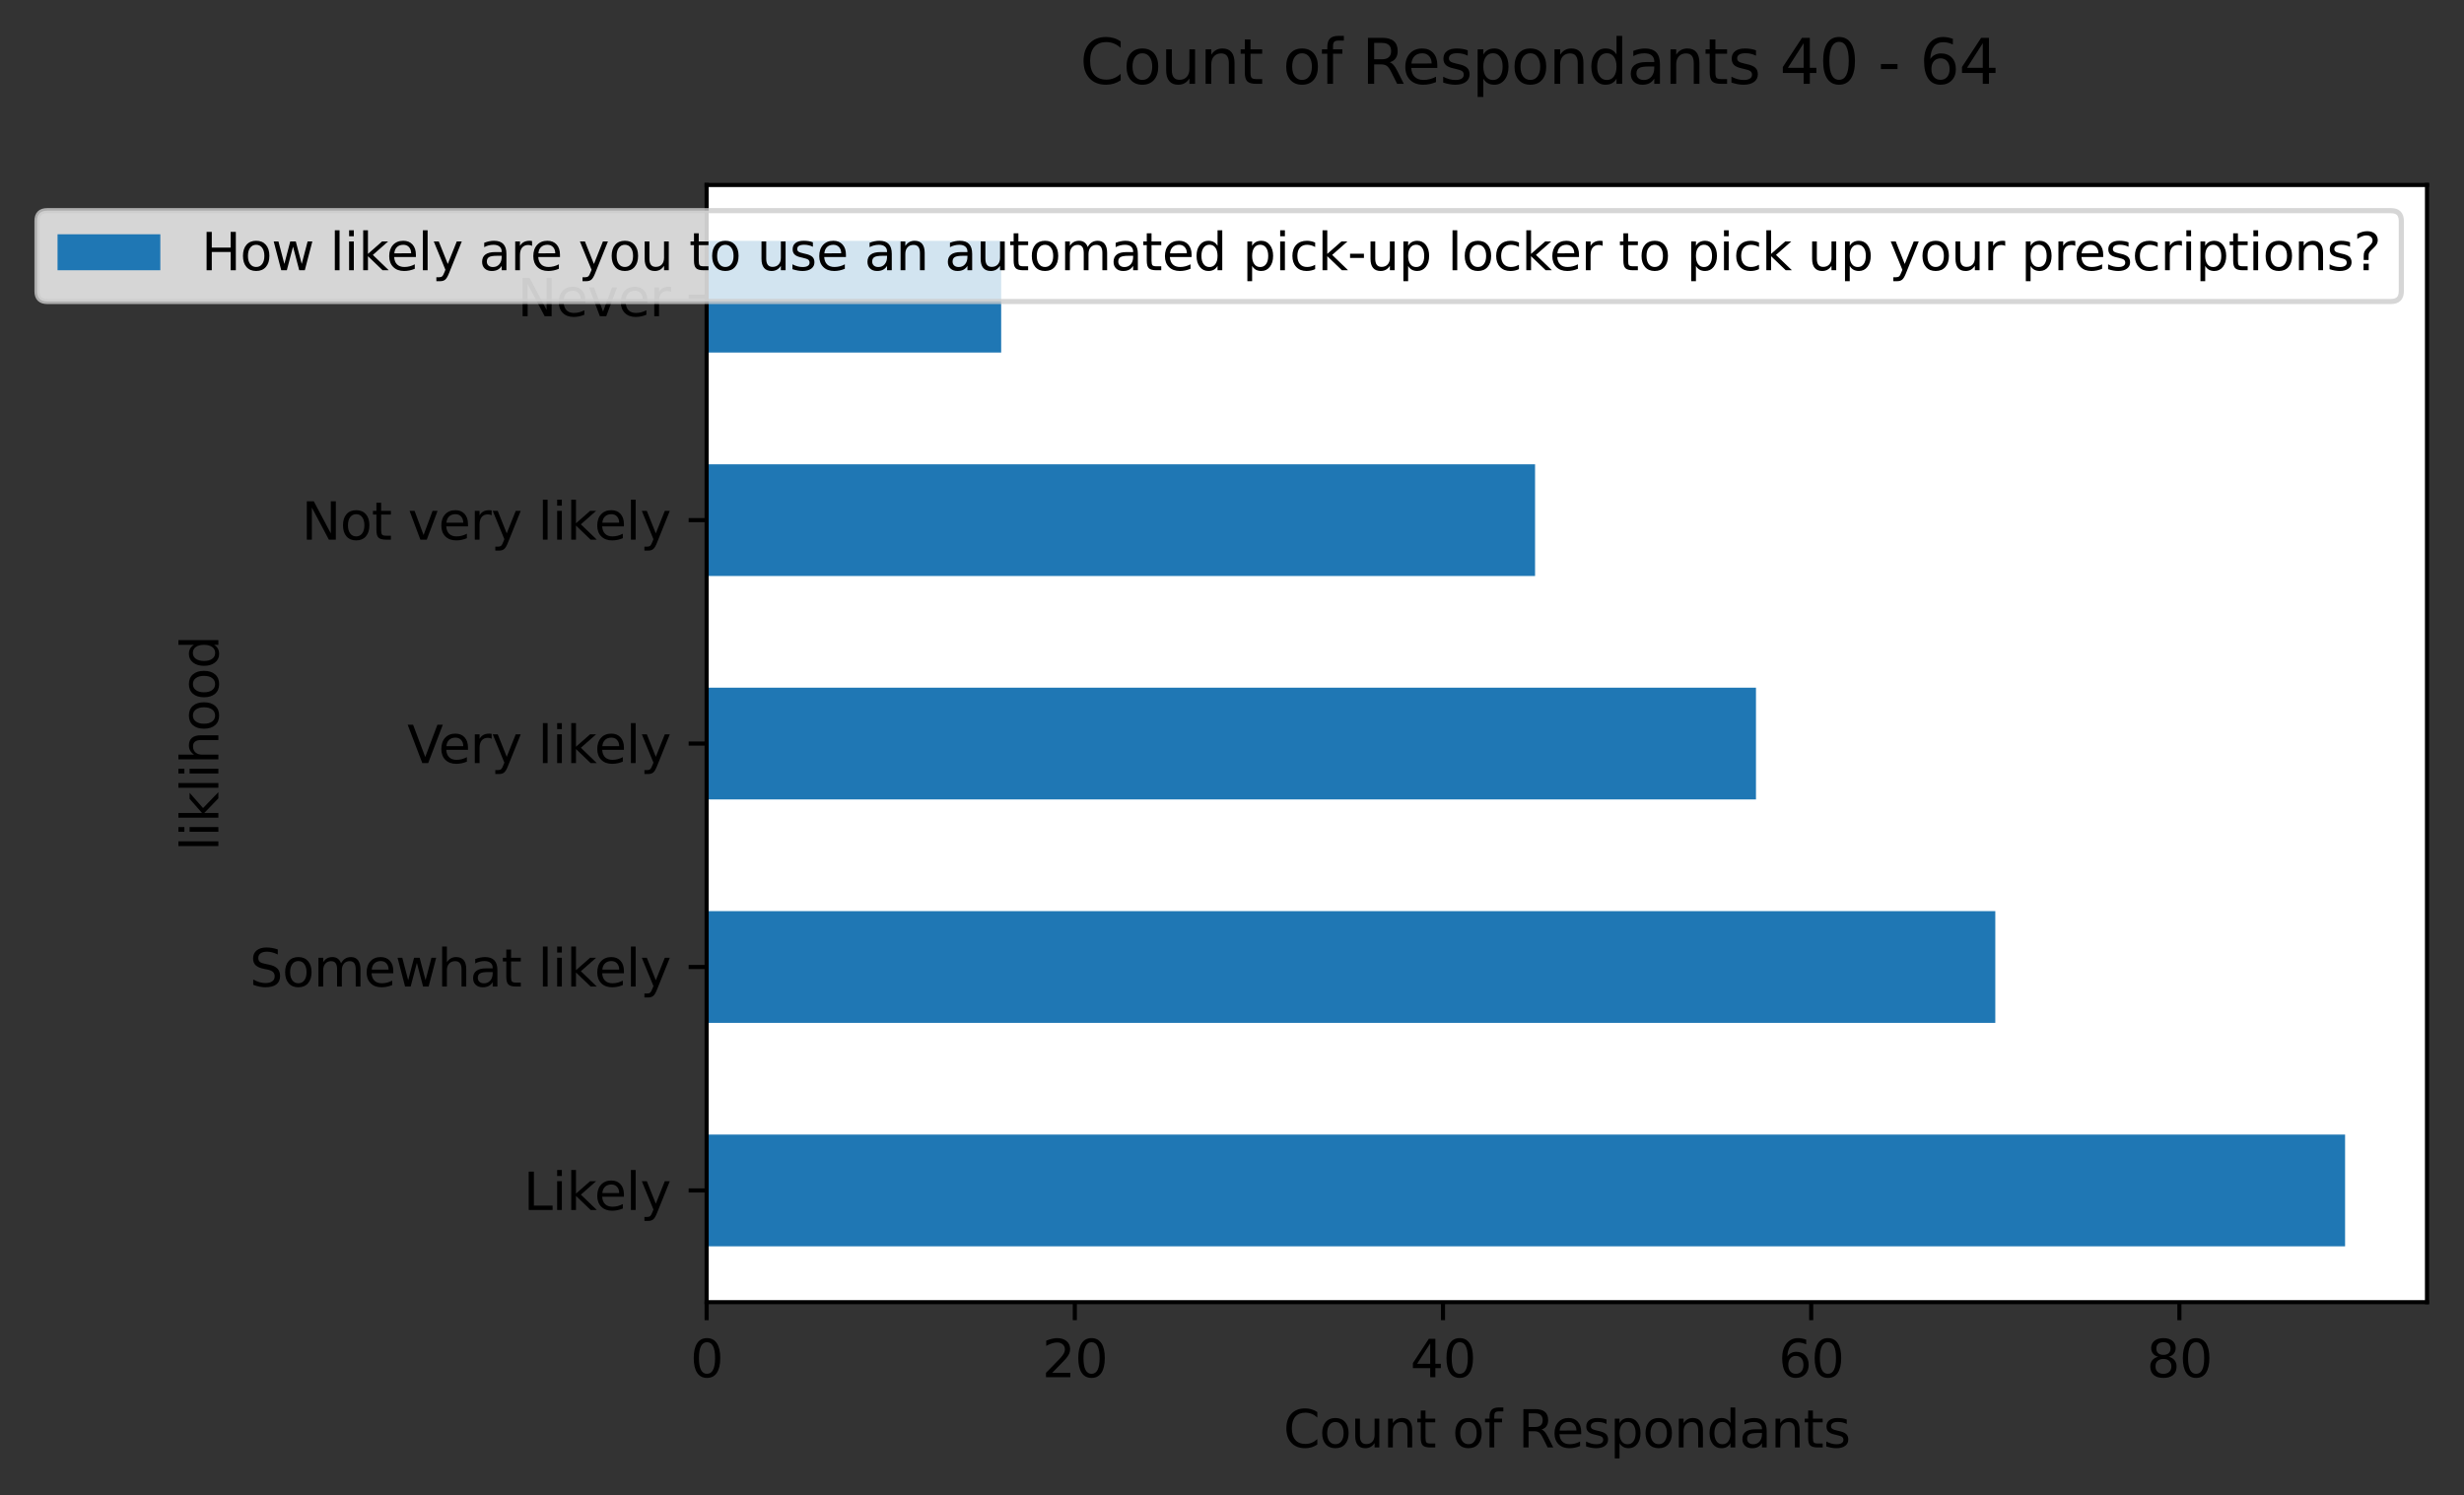 <?xml version="1.0" encoding="utf-8" standalone="no"?>
<!DOCTYPE svg PUBLIC "-//W3C//DTD SVG 1.1//EN"
  "http://www.w3.org/Graphics/SVG/1.1/DTD/svg11.dtd">
<svg xmlns:xlink="http://www.w3.org/1999/xlink" width="479.516pt" height="290.996pt" viewBox="0 0 479.516 290.996" xmlns="http://www.w3.org/2000/svg" version="1.1">
 <rect x="0" y="0" width="479.516" height="290.996" fill="#333333" stroke="none"/>
 <defs>
  <style type="text/css">*{stroke-linejoin: round; stroke-linecap: butt}</style>
 </defs>
 <g id="figure_1">
  <g id="patch_1">
   <path d="M 0 290.996 
L 479.516 290.996 
L 479.516 0 
L 0 0 
L 0 290.996 
z
" style="fill: none"/>
  </g>
  <g id="axes_1">
   <g id="patch_2">
    <path d="M 137.516 253.44 
L 472.316 253.44 
L 472.316 36 
L 137.516 36 
z
" style="fill: #ffffff"/>
   </g>
   <g id="patch_3">
    <path d="M 137.516 242.568 
L 456.373 242.568 
L 456.373 220.824 
L 137.516 220.824 
z
" clip-path="url(#p89c3d6a8e2)" style="fill: #1f77b4"/>
   </g>
   <g id="patch_4">
    <path d="M 137.516 199.08 
L 388.302 199.08 
L 388.302 177.336 
L 137.516 177.336 
z
" clip-path="url(#p89c3d6a8e2)" style="fill: #1f77b4"/>
   </g>
   <g id="patch_5">
    <path d="M 137.516 155.592 
L 341.728 155.592 
L 341.728 133.848 
L 137.516 133.848 
z
" clip-path="url(#p89c3d6a8e2)" style="fill: #1f77b4"/>
   </g>
   <g id="patch_6">
    <path d="M 137.516 112.104 
L 298.736 112.104 
L 298.736 90.36 
L 137.516 90.36 
z
" clip-path="url(#p89c3d6a8e2)" style="fill: #1f77b4"/>
   </g>
   <g id="patch_7">
    <path d="M 137.516 68.616 
L 194.838 68.616 
L 194.838 46.872 
L 137.516 46.872 
z
" clip-path="url(#p89c3d6a8e2)" style="fill: #1f77b4"/>
   </g>
   <g id="matplotlib.axis_1">
    <g id="xtick_1">
     <g id="line2d_1">
      <defs>
       <path id="m2058ee9d26" d="M 0 0 
L 0 3.5 
" style="stroke: #000000; stroke-width: 0.8"/>
      </defs>
      <g>
       <use xlink:href="#m2058ee9d26" x="137.516" y="253.44" style="stroke: #000000; stroke-width: 0.8"/>
      </g>
     </g>
     <g id="text_1">
      <!-- 0 -->
      <g transform="translate(134.334 268.038) scale(0.1 -0.1)">
       <defs>
        <path id="DejaVuSans-30" d="M 2034 4250 
Q 1547 4250 1301 3770 
Q 1056 3291 1056 2328 
Q 1056 1369 1301 889 
Q 1547 409 2034 409 
Q 2525 409 2770 889 
Q 3016 1369 3016 2328 
Q 3016 3291 2770 3770 
Q 2525 4250 2034 4250 
z
M 2034 4750 
Q 2819 4750 3233 4129 
Q 3647 3509 3647 2328 
Q 3647 1150 3233 529 
Q 2819 -91 2034 -91 
Q 1250 -91 836 529 
Q 422 1150 422 2328 
Q 422 3509 836 4129 
Q 1250 4750 2034 4750 
z
" transform="scale(0.016)"/>
       </defs>
       <use xlink:href="#DejaVuSans-30"/>
      </g>
     </g>
    </g>
    <g id="xtick_2">
     <g id="line2d_2">
      <g>
       <use xlink:href="#m2058ee9d26" x="209.169" y="253.44" style="stroke: #000000; stroke-width: 0.8"/>
      </g>
     </g>
     <g id="text_2">
      <!-- 20 -->
      <g transform="translate(202.806 268.038) scale(0.1 -0.1)">
       <defs>
        <path id="DejaVuSans-32" d="M 1228 531 
L 3431 531 
L 3431 0 
L 469 0 
L 469 531 
Q 828 903 1448 1529 
Q 2069 2156 2228 2338 
Q 2531 2678 2651 2914 
Q 2772 3150 2772 3378 
Q 2772 3750 2511 3984 
Q 2250 4219 1831 4219 
Q 1534 4219 1204 4116 
Q 875 4013 500 3803 
L 500 4441 
Q 881 4594 1212 4672 
Q 1544 4750 1819 4750 
Q 2544 4750 2975 4387 
Q 3406 4025 3406 3419 
Q 3406 3131 3298 2873 
Q 3191 2616 2906 2266 
Q 2828 2175 2409 1742 
Q 1991 1309 1228 531 
z
" transform="scale(0.016)"/>
       </defs>
       <use xlink:href="#DejaVuSans-32"/>
       <use xlink:href="#DejaVuSans-30" x="63.623"/>
      </g>
     </g>
    </g>
    <g id="xtick_3">
     <g id="line2d_3">
      <g>
       <use xlink:href="#m2058ee9d26" x="280.822" y="253.44" style="stroke: #000000; stroke-width: 0.8"/>
      </g>
     </g>
     <g id="text_3">
      <!-- 40 -->
      <g transform="translate(274.46 268.038) scale(0.1 -0.1)">
       <defs>
        <path id="DejaVuSans-34" d="M 2419 4116 
L 825 1625 
L 2419 1625 
L 2419 4116 
z
M 2253 4666 
L 3047 4666 
L 3047 1625 
L 3713 1625 
L 3713 1100 
L 3047 1100 
L 3047 0 
L 2419 0 
L 2419 1100 
L 313 1100 
L 313 1709 
L 2253 4666 
z
" transform="scale(0.016)"/>
       </defs>
       <use xlink:href="#DejaVuSans-34"/>
       <use xlink:href="#DejaVuSans-30" x="63.623"/>
      </g>
     </g>
    </g>
    <g id="xtick_4">
     <g id="line2d_4">
      <g>
       <use xlink:href="#m2058ee9d26" x="352.475" y="253.44" style="stroke: #000000; stroke-width: 0.8"/>
      </g>
     </g>
     <g id="text_4">
      <!-- 60 -->
      <g transform="translate(346.113 268.038) scale(0.1 -0.1)">
       <defs>
        <path id="DejaVuSans-36" d="M 2113 2584 
Q 1688 2584 1439 2293 
Q 1191 2003 1191 1497 
Q 1191 994 1439 701 
Q 1688 409 2113 409 
Q 2538 409 2786 701 
Q 3034 994 3034 1497 
Q 3034 2003 2786 2293 
Q 2538 2584 2113 2584 
z
M 3366 4563 
L 3366 3988 
Q 3128 4100 2886 4159 
Q 2644 4219 2406 4219 
Q 1781 4219 1451 3797 
Q 1122 3375 1075 2522 
Q 1259 2794 1537 2939 
Q 1816 3084 2150 3084 
Q 2853 3084 3261 2657 
Q 3669 2231 3669 1497 
Q 3669 778 3244 343 
Q 2819 -91 2113 -91 
Q 1303 -91 875 529 
Q 447 1150 447 2328 
Q 447 3434 972 4092 
Q 1497 4750 2381 4750 
Q 2619 4750 2861 4703 
Q 3103 4656 3366 4563 
z
" transform="scale(0.016)"/>
       </defs>
       <use xlink:href="#DejaVuSans-36"/>
       <use xlink:href="#DejaVuSans-30" x="63.623"/>
      </g>
     </g>
    </g>
    <g id="xtick_5">
     <g id="line2d_5">
      <g>
       <use xlink:href="#m2058ee9d26" x="424.129" y="253.44" style="stroke: #000000; stroke-width: 0.8"/>
      </g>
     </g>
     <g id="text_5">
      <!-- 80 -->
      <g transform="translate(417.766 268.038) scale(0.1 -0.1)">
       <defs>
        <path id="DejaVuSans-38" d="M 2034 2216 
Q 1584 2216 1326 1975 
Q 1069 1734 1069 1313 
Q 1069 891 1326 650 
Q 1584 409 2034 409 
Q 2484 409 2743 651 
Q 3003 894 3003 1313 
Q 3003 1734 2745 1975 
Q 2488 2216 2034 2216 
z
M 1403 2484 
Q 997 2584 770 2862 
Q 544 3141 544 3541 
Q 544 4100 942 4425 
Q 1341 4750 2034 4750 
Q 2731 4750 3128 4425 
Q 3525 4100 3525 3541 
Q 3525 3141 3298 2862 
Q 3072 2584 2669 2484 
Q 3125 2378 3379 2068 
Q 3634 1759 3634 1313 
Q 3634 634 3220 271 
Q 2806 -91 2034 -91 
Q 1263 -91 848 271 
Q 434 634 434 1313 
Q 434 1759 690 2068 
Q 947 2378 1403 2484 
z
M 1172 3481 
Q 1172 3119 1398 2916 
Q 1625 2713 2034 2713 
Q 2441 2713 2670 2916 
Q 2900 3119 2900 3481 
Q 2900 3844 2670 4047 
Q 2441 4250 2034 4250 
Q 1625 4250 1398 4047 
Q 1172 3844 1172 3481 
z
" transform="scale(0.016)"/>
       </defs>
       <use xlink:href="#DejaVuSans-38"/>
       <use xlink:href="#DejaVuSans-30" x="63.623"/>
      </g>
     </g>
    </g>
    <g id="text_6">
     <!-- Count of Respondants -->
     <g transform="translate(249.765 281.717) scale(0.1 -0.1)">
      <defs>
       <path id="DejaVuSans-43" d="M 4122 4306 
L 4122 3641 
Q 3803 3938 3442 4084 
Q 3081 4231 2675 4231 
Q 1875 4231 1450 3742 
Q 1025 3253 1025 2328 
Q 1025 1406 1450 917 
Q 1875 428 2675 428 
Q 3081 428 3442 575 
Q 3803 722 4122 1019 
L 4122 359 
Q 3791 134 3420 21 
Q 3050 -91 2638 -91 
Q 1578 -91 968 557 
Q 359 1206 359 2328 
Q 359 3453 968 4101 
Q 1578 4750 2638 4750 
Q 3056 4750 3426 4639 
Q 3797 4528 4122 4306 
z
" transform="scale(0.016)"/>
       <path id="DejaVuSans-6f" d="M 1959 3097 
Q 1497 3097 1228 2736 
Q 959 2375 959 1747 
Q 959 1119 1226 758 
Q 1494 397 1959 397 
Q 2419 397 2687 759 
Q 2956 1122 2956 1747 
Q 2956 2369 2687 2733 
Q 2419 3097 1959 3097 
z
M 1959 3584 
Q 2709 3584 3137 3096 
Q 3566 2609 3566 1747 
Q 3566 888 3137 398 
Q 2709 -91 1959 -91 
Q 1206 -91 779 398 
Q 353 888 353 1747 
Q 353 2609 779 3096 
Q 1206 3584 1959 3584 
z
" transform="scale(0.016)"/>
       <path id="DejaVuSans-75" d="M 544 1381 
L 544 3500 
L 1119 3500 
L 1119 1403 
Q 1119 906 1312 657 
Q 1506 409 1894 409 
Q 2359 409 2629 706 
Q 2900 1003 2900 1516 
L 2900 3500 
L 3475 3500 
L 3475 0 
L 2900 0 
L 2900 538 
Q 2691 219 2414 64 
Q 2138 -91 1772 -91 
Q 1169 -91 856 284 
Q 544 659 544 1381 
z
M 1991 3584 
L 1991 3584 
z
" transform="scale(0.016)"/>
       <path id="DejaVuSans-6e" d="M 3513 2113 
L 3513 0 
L 2938 0 
L 2938 2094 
Q 2938 2591 2744 2837 
Q 2550 3084 2163 3084 
Q 1697 3084 1428 2787 
Q 1159 2491 1159 1978 
L 1159 0 
L 581 0 
L 581 3500 
L 1159 3500 
L 1159 2956 
Q 1366 3272 1645 3428 
Q 1925 3584 2291 3584 
Q 2894 3584 3203 3211 
Q 3513 2838 3513 2113 
z
" transform="scale(0.016)"/>
       <path id="DejaVuSans-74" d="M 1172 4494 
L 1172 3500 
L 2356 3500 
L 2356 3053 
L 1172 3053 
L 1172 1153 
Q 1172 725 1289 603 
Q 1406 481 1766 481 
L 2356 481 
L 2356 0 
L 1766 0 
Q 1100 0 847 248 
Q 594 497 594 1153 
L 594 3053 
L 172 3053 
L 172 3500 
L 594 3500 
L 594 4494 
L 1172 4494 
z
" transform="scale(0.016)"/>
       <path id="DejaVuSans-20" transform="scale(0.016)"/>
       <path id="DejaVuSans-66" d="M 2375 4863 
L 2375 4384 
L 1825 4384 
Q 1516 4384 1395 4259 
Q 1275 4134 1275 3809 
L 1275 3500 
L 2222 3500 
L 2222 3053 
L 1275 3053 
L 1275 0 
L 697 0 
L 697 3053 
L 147 3053 
L 147 3500 
L 697 3500 
L 697 3744 
Q 697 4328 969 4595 
Q 1241 4863 1831 4863 
L 2375 4863 
z
" transform="scale(0.016)"/>
       <path id="DejaVuSans-52" d="M 2841 2188 
Q 3044 2119 3236 1894 
Q 3428 1669 3622 1275 
L 4263 0 
L 3584 0 
L 2988 1197 
Q 2756 1666 2539 1819 
Q 2322 1972 1947 1972 
L 1259 1972 
L 1259 0 
L 628 0 
L 628 4666 
L 2053 4666 
Q 2853 4666 3247 4331 
Q 3641 3997 3641 3322 
Q 3641 2881 3436 2590 
Q 3231 2300 2841 2188 
z
M 1259 4147 
L 1259 2491 
L 2053 2491 
Q 2509 2491 2742 2702 
Q 2975 2913 2975 3322 
Q 2975 3731 2742 3939 
Q 2509 4147 2053 4147 
L 1259 4147 
z
" transform="scale(0.016)"/>
       <path id="DejaVuSans-65" d="M 3597 1894 
L 3597 1613 
L 953 1613 
Q 991 1019 1311 708 
Q 1631 397 2203 397 
Q 2534 397 2845 478 
Q 3156 559 3463 722 
L 3463 178 
Q 3153 47 2828 -22 
Q 2503 -91 2169 -91 
Q 1331 -91 842 396 
Q 353 884 353 1716 
Q 353 2575 817 3079 
Q 1281 3584 2069 3584 
Q 2775 3584 3186 3129 
Q 3597 2675 3597 1894 
z
M 3022 2063 
Q 3016 2534 2758 2815 
Q 2500 3097 2075 3097 
Q 1594 3097 1305 2825 
Q 1016 2553 972 2059 
L 3022 2063 
z
" transform="scale(0.016)"/>
       <path id="DejaVuSans-73" d="M 2834 3397 
L 2834 2853 
Q 2591 2978 2328 3040 
Q 2066 3103 1784 3103 
Q 1356 3103 1142 2972 
Q 928 2841 928 2578 
Q 928 2378 1081 2264 
Q 1234 2150 1697 2047 
L 1894 2003 
Q 2506 1872 2764 1633 
Q 3022 1394 3022 966 
Q 3022 478 2636 193 
Q 2250 -91 1575 -91 
Q 1294 -91 989 -36 
Q 684 19 347 128 
L 347 722 
Q 666 556 975 473 
Q 1284 391 1588 391 
Q 1994 391 2212 530 
Q 2431 669 2431 922 
Q 2431 1156 2273 1281 
Q 2116 1406 1581 1522 
L 1381 1569 
Q 847 1681 609 1914 
Q 372 2147 372 2553 
Q 372 3047 722 3315 
Q 1072 3584 1716 3584 
Q 2034 3584 2315 3537 
Q 2597 3491 2834 3397 
z
" transform="scale(0.016)"/>
       <path id="DejaVuSans-70" d="M 1159 525 
L 1159 -1331 
L 581 -1331 
L 581 3500 
L 1159 3500 
L 1159 2969 
Q 1341 3281 1617 3432 
Q 1894 3584 2278 3584 
Q 2916 3584 3314 3078 
Q 3713 2572 3713 1747 
Q 3713 922 3314 415 
Q 2916 -91 2278 -91 
Q 1894 -91 1617 61 
Q 1341 213 1159 525 
z
M 3116 1747 
Q 3116 2381 2855 2742 
Q 2594 3103 2138 3103 
Q 1681 3103 1420 2742 
Q 1159 2381 1159 1747 
Q 1159 1113 1420 752 
Q 1681 391 2138 391 
Q 2594 391 2855 752 
Q 3116 1113 3116 1747 
z
" transform="scale(0.016)"/>
       <path id="DejaVuSans-64" d="M 2906 2969 
L 2906 4863 
L 3481 4863 
L 3481 0 
L 2906 0 
L 2906 525 
Q 2725 213 2448 61 
Q 2172 -91 1784 -91 
Q 1150 -91 751 415 
Q 353 922 353 1747 
Q 353 2572 751 3078 
Q 1150 3584 1784 3584 
Q 2172 3584 2448 3432 
Q 2725 3281 2906 2969 
z
M 947 1747 
Q 947 1113 1208 752 
Q 1469 391 1925 391 
Q 2381 391 2643 752 
Q 2906 1113 2906 1747 
Q 2906 2381 2643 2742 
Q 2381 3103 1925 3103 
Q 1469 3103 1208 2742 
Q 947 2381 947 1747 
z
" transform="scale(0.016)"/>
       <path id="DejaVuSans-61" d="M 2194 1759 
Q 1497 1759 1228 1600 
Q 959 1441 959 1056 
Q 959 750 1161 570 
Q 1363 391 1709 391 
Q 2188 391 2477 730 
Q 2766 1069 2766 1631 
L 2766 1759 
L 2194 1759 
z
M 3341 1997 
L 3341 0 
L 2766 0 
L 2766 531 
Q 2569 213 2275 61 
Q 1981 -91 1556 -91 
Q 1019 -91 701 211 
Q 384 513 384 1019 
Q 384 1609 779 1909 
Q 1175 2209 1959 2209 
L 2766 2209 
L 2766 2266 
Q 2766 2663 2505 2880 
Q 2244 3097 1772 3097 
Q 1472 3097 1187 3025 
Q 903 2953 641 2809 
L 641 3341 
Q 956 3463 1253 3523 
Q 1550 3584 1831 3584 
Q 2591 3584 2966 3190 
Q 3341 2797 3341 1997 
z
" transform="scale(0.016)"/>
      </defs>
      <use xlink:href="#DejaVuSans-43"/>
      <use xlink:href="#DejaVuSans-6f" x="69.824"/>
      <use xlink:href="#DejaVuSans-75" x="131.006"/>
      <use xlink:href="#DejaVuSans-6e" x="194.385"/>
      <use xlink:href="#DejaVuSans-74" x="257.764"/>
      <use xlink:href="#DejaVuSans-20" x="296.973"/>
      <use xlink:href="#DejaVuSans-6f" x="328.76"/>
      <use xlink:href="#DejaVuSans-66" x="389.941"/>
      <use xlink:href="#DejaVuSans-20" x="425.146"/>
      <use xlink:href="#DejaVuSans-52" x="456.934"/>
      <use xlink:href="#DejaVuSans-65" x="521.916"/>
      <use xlink:href="#DejaVuSans-73" x="583.439"/>
      <use xlink:href="#DejaVuSans-70" x="635.539"/>
      <use xlink:href="#DejaVuSans-6f" x="699.016"/>
      <use xlink:href="#DejaVuSans-6e" x="760.197"/>
      <use xlink:href="#DejaVuSans-64" x="823.576"/>
      <use xlink:href="#DejaVuSans-61" x="887.053"/>
      <use xlink:href="#DejaVuSans-6e" x="948.332"/>
      <use xlink:href="#DejaVuSans-74" x="1011.711"/>
      <use xlink:href="#DejaVuSans-73" x="1050.92"/>
     </g>
    </g>
   </g>
   <g id="matplotlib.axis_2">
    <g id="ytick_1">
     <g id="line2d_6">
      <defs>
       <path id="m77d7954db4" d="M 0 0 
L -3.5 0 
" style="stroke: #000000; stroke-width: 0.8"/>
      </defs>
      <g>
       <use xlink:href="#m77d7954db4" x="137.516" y="231.696" style="stroke: #000000; stroke-width: 0.8"/>
      </g>
     </g>
     <g id="text_7">
      <!-- Likely -->
      <g transform="translate(101.888 235.495) scale(0.1 -0.1)">
       <defs>
        <path id="DejaVuSans-4c" d="M 628 4666 
L 1259 4666 
L 1259 531 
L 3531 531 
L 3531 0 
L 628 0 
L 628 4666 
z
" transform="scale(0.016)"/>
        <path id="DejaVuSans-69" d="M 603 3500 
L 1178 3500 
L 1178 0 
L 603 0 
L 603 3500 
z
M 603 4863 
L 1178 4863 
L 1178 4134 
L 603 4134 
L 603 4863 
z
" transform="scale(0.016)"/>
        <path id="DejaVuSans-6b" d="M 581 4863 
L 1159 4863 
L 1159 1991 
L 2875 3500 
L 3609 3500 
L 1753 1863 
L 3688 0 
L 2938 0 
L 1159 1709 
L 1159 0 
L 581 0 
L 581 4863 
z
" transform="scale(0.016)"/>
        <path id="DejaVuSans-6c" d="M 603 4863 
L 1178 4863 
L 1178 0 
L 603 0 
L 603 4863 
z
" transform="scale(0.016)"/>
        <path id="DejaVuSans-79" d="M 2059 -325 
Q 1816 -950 1584 -1140 
Q 1353 -1331 966 -1331 
L 506 -1331 
L 506 -850 
L 844 -850 
Q 1081 -850 1212 -737 
Q 1344 -625 1503 -206 
L 1606 56 
L 191 3500 
L 800 3500 
L 1894 763 
L 2988 3500 
L 3597 3500 
L 2059 -325 
z
" transform="scale(0.016)"/>
       </defs>
       <use xlink:href="#DejaVuSans-4c"/>
       <use xlink:href="#DejaVuSans-69" x="55.713"/>
       <use xlink:href="#DejaVuSans-6b" x="83.496"/>
       <use xlink:href="#DejaVuSans-65" x="137.781"/>
       <use xlink:href="#DejaVuSans-6c" x="199.305"/>
       <use xlink:href="#DejaVuSans-79" x="227.088"/>
      </g>
     </g>
    </g>
    <g id="ytick_2">
     <g id="line2d_7">
      <g>
       <use xlink:href="#m77d7954db4" x="137.516" y="188.208" style="stroke: #000000; stroke-width: 0.8"/>
      </g>
     </g>
     <g id="text_8">
      <!-- Somewhat likely -->
      <g transform="translate(48.578 192.007) scale(0.1 -0.1)">
       <defs>
        <path id="DejaVuSans-53" d="M 3425 4513 
L 3425 3897 
Q 3066 4069 2747 4153 
Q 2428 4238 2131 4238 
Q 1616 4238 1336 4038 
Q 1056 3838 1056 3469 
Q 1056 3159 1242 3001 
Q 1428 2844 1947 2747 
L 2328 2669 
Q 3034 2534 3370 2195 
Q 3706 1856 3706 1288 
Q 3706 609 3251 259 
Q 2797 -91 1919 -91 
Q 1588 -91 1214 -16 
Q 841 59 441 206 
L 441 856 
Q 825 641 1194 531 
Q 1563 422 1919 422 
Q 2459 422 2753 634 
Q 3047 847 3047 1241 
Q 3047 1584 2836 1778 
Q 2625 1972 2144 2069 
L 1759 2144 
Q 1053 2284 737 2584 
Q 422 2884 422 3419 
Q 422 4038 858 4394 
Q 1294 4750 2059 4750 
Q 2388 4750 2728 4690 
Q 3069 4631 3425 4513 
z
" transform="scale(0.016)"/>
        <path id="DejaVuSans-6d" d="M 3328 2828 
Q 3544 3216 3844 3400 
Q 4144 3584 4550 3584 
Q 5097 3584 5394 3201 
Q 5691 2819 5691 2113 
L 5691 0 
L 5113 0 
L 5113 2094 
Q 5113 2597 4934 2840 
Q 4756 3084 4391 3084 
Q 3944 3084 3684 2787 
Q 3425 2491 3425 1978 
L 3425 0 
L 2847 0 
L 2847 2094 
Q 2847 2600 2669 2842 
Q 2491 3084 2119 3084 
Q 1678 3084 1418 2786 
Q 1159 2488 1159 1978 
L 1159 0 
L 581 0 
L 581 3500 
L 1159 3500 
L 1159 2956 
Q 1356 3278 1631 3431 
Q 1906 3584 2284 3584 
Q 2666 3584 2933 3390 
Q 3200 3197 3328 2828 
z
" transform="scale(0.016)"/>
        <path id="DejaVuSans-77" d="M 269 3500 
L 844 3500 
L 1563 769 
L 2278 3500 
L 2956 3500 
L 3675 769 
L 4391 3500 
L 4966 3500 
L 4050 0 
L 3372 0 
L 2619 2869 
L 1863 0 
L 1184 0 
L 269 3500 
z
" transform="scale(0.016)"/>
        <path id="DejaVuSans-68" d="M 3513 2113 
L 3513 0 
L 2938 0 
L 2938 2094 
Q 2938 2591 2744 2837 
Q 2550 3084 2163 3084 
Q 1697 3084 1428 2787 
Q 1159 2491 1159 1978 
L 1159 0 
L 581 0 
L 581 4863 
L 1159 4863 
L 1159 2956 
Q 1366 3272 1645 3428 
Q 1925 3584 2291 3584 
Q 2894 3584 3203 3211 
Q 3513 2838 3513 2113 
z
" transform="scale(0.016)"/>
       </defs>
       <use xlink:href="#DejaVuSans-53"/>
       <use xlink:href="#DejaVuSans-6f" x="63.477"/>
       <use xlink:href="#DejaVuSans-6d" x="124.658"/>
       <use xlink:href="#DejaVuSans-65" x="222.07"/>
       <use xlink:href="#DejaVuSans-77" x="283.594"/>
       <use xlink:href="#DejaVuSans-68" x="365.381"/>
       <use xlink:href="#DejaVuSans-61" x="428.76"/>
       <use xlink:href="#DejaVuSans-74" x="490.039"/>
       <use xlink:href="#DejaVuSans-20" x="529.248"/>
       <use xlink:href="#DejaVuSans-6c" x="561.035"/>
       <use xlink:href="#DejaVuSans-69" x="588.818"/>
       <use xlink:href="#DejaVuSans-6b" x="616.602"/>
       <use xlink:href="#DejaVuSans-65" x="670.887"/>
       <use xlink:href="#DejaVuSans-6c" x="732.41"/>
       <use xlink:href="#DejaVuSans-79" x="760.193"/>
      </g>
     </g>
    </g>
    <g id="ytick_3">
     <g id="line2d_8">
      <g>
       <use xlink:href="#m77d7954db4" x="137.516" y="144.72" style="stroke: #000000; stroke-width: 0.8"/>
      </g>
     </g>
     <g id="text_9">
      <!-- Very likely -->
      <g transform="translate(79.255 148.519) scale(0.1 -0.1)">
       <defs>
        <path id="DejaVuSans-56" d="M 1831 0 
L 50 4666 
L 709 4666 
L 2188 738 
L 3669 4666 
L 4325 4666 
L 2547 0 
L 1831 0 
z
" transform="scale(0.016)"/>
        <path id="DejaVuSans-72" d="M 2631 2963 
Q 2534 3019 2420 3045 
Q 2306 3072 2169 3072 
Q 1681 3072 1420 2755 
Q 1159 2438 1159 1844 
L 1159 0 
L 581 0 
L 581 3500 
L 1159 3500 
L 1159 2956 
Q 1341 3275 1631 3429 
Q 1922 3584 2338 3584 
Q 2397 3584 2469 3576 
Q 2541 3569 2628 3553 
L 2631 2963 
z
" transform="scale(0.016)"/>
       </defs>
       <use xlink:href="#DejaVuSans-56"/>
       <use xlink:href="#DejaVuSans-65" x="60.658"/>
       <use xlink:href="#DejaVuSans-72" x="122.182"/>
       <use xlink:href="#DejaVuSans-79" x="163.295"/>
       <use xlink:href="#DejaVuSans-20" x="222.475"/>
       <use xlink:href="#DejaVuSans-6c" x="254.262"/>
       <use xlink:href="#DejaVuSans-69" x="282.045"/>
       <use xlink:href="#DejaVuSans-6b" x="309.828"/>
       <use xlink:href="#DejaVuSans-65" x="364.113"/>
       <use xlink:href="#DejaVuSans-6c" x="425.637"/>
       <use xlink:href="#DejaVuSans-79" x="453.42"/>
      </g>
     </g>
    </g>
    <g id="ytick_4">
     <g id="line2d_9">
      <g>
       <use xlink:href="#m77d7954db4" x="137.516" y="101.232" style="stroke: #000000; stroke-width: 0.8"/>
      </g>
     </g>
     <g id="text_10">
      <!-- Not very likely -->
      <g transform="translate(58.703 105.031) scale(0.1 -0.1)">
       <defs>
        <path id="DejaVuSans-4e" d="M 628 4666 
L 1478 4666 
L 3547 763 
L 3547 4666 
L 4159 4666 
L 4159 0 
L 3309 0 
L 1241 3903 
L 1241 0 
L 628 0 
L 628 4666 
z
" transform="scale(0.016)"/>
        <path id="DejaVuSans-76" d="M 191 3500 
L 800 3500 
L 1894 563 
L 2988 3500 
L 3597 3500 
L 2284 0 
L 1503 0 
L 191 3500 
z
" transform="scale(0.016)"/>
       </defs>
       <use xlink:href="#DejaVuSans-4e"/>
       <use xlink:href="#DejaVuSans-6f" x="74.805"/>
       <use xlink:href="#DejaVuSans-74" x="135.986"/>
       <use xlink:href="#DejaVuSans-20" x="175.195"/>
       <use xlink:href="#DejaVuSans-76" x="206.982"/>
       <use xlink:href="#DejaVuSans-65" x="266.162"/>
       <use xlink:href="#DejaVuSans-72" x="327.686"/>
       <use xlink:href="#DejaVuSans-79" x="368.799"/>
       <use xlink:href="#DejaVuSans-20" x="427.979"/>
       <use xlink:href="#DejaVuSans-6c" x="459.766"/>
       <use xlink:href="#DejaVuSans-69" x="487.549"/>
       <use xlink:href="#DejaVuSans-6b" x="515.332"/>
       <use xlink:href="#DejaVuSans-65" x="569.617"/>
       <use xlink:href="#DejaVuSans-6c" x="631.141"/>
       <use xlink:href="#DejaVuSans-79" x="658.924"/>
      </g>
     </g>
    </g>
    <g id="ytick_5">
     <g id="line2d_10">
      <g>
       <use xlink:href="#m77d7954db4" x="137.516" y="57.744" style="stroke: #000000; stroke-width: 0.8"/>
      </g>
     </g>
     <g id="text_11">
      <!-- Never -->
      <g transform="translate(100.698 61.543) scale(0.1 -0.1)">
       <use xlink:href="#DejaVuSans-4e"/>
       <use xlink:href="#DejaVuSans-65" x="74.805"/>
       <use xlink:href="#DejaVuSans-76" x="136.328"/>
       <use xlink:href="#DejaVuSans-65" x="195.508"/>
       <use xlink:href="#DejaVuSans-72" x="257.031"/>
      </g>
     </g>
    </g>
    <g id="text_12">
     <!-- liklihood -->
     <g transform="translate(42.498 165.633) rotate(-90) scale(0.1 -0.1)">
      <use xlink:href="#DejaVuSans-6c"/>
      <use xlink:href="#DejaVuSans-69" x="27.783"/>
      <use xlink:href="#DejaVuSans-6b" x="55.566"/>
      <use xlink:href="#DejaVuSans-6c" x="113.477"/>
      <use xlink:href="#DejaVuSans-69" x="141.26"/>
      <use xlink:href="#DejaVuSans-68" x="169.043"/>
      <use xlink:href="#DejaVuSans-6f" x="232.422"/>
      <use xlink:href="#DejaVuSans-6f" x="293.604"/>
      <use xlink:href="#DejaVuSans-64" x="354.785"/>
     </g>
    </g>
   </g>
   <g id="patch_8">
    <path d="M 137.516 253.44 
L 137.516 36 
" style="fill: none; stroke: #000000; stroke-width: 0.8; stroke-linejoin: miter; stroke-linecap: square"/>
   </g>
   <g id="patch_9">
    <path d="M 472.316 253.44 
L 472.316 36 
" style="fill: none; stroke: #000000; stroke-width: 0.8; stroke-linejoin: miter; stroke-linecap: square"/>
   </g>
   <g id="patch_10">
    <path d="M 137.516 253.44 
L 472.316 253.44 
" style="fill: none; stroke: #000000; stroke-width: 0.8; stroke-linejoin: miter; stroke-linecap: square"/>
   </g>
   <g id="patch_11">
    <path d="M 137.516 36 
L 472.316 36 
" style="fill: none; stroke: #000000; stroke-width: 0.8; stroke-linejoin: miter; stroke-linecap: square"/>
   </g>
   <g id="legend_1">
    <g id="patch_12">
     <path d="M 9.2 58.678 
L 465.316 58.678 
Q 467.316 58.678 467.316 56.678 
L 467.316 43 
Q 467.316 41 465.316 41 
L 9.2 41 
Q 7.2 41 7.2 43 
L 7.2 56.678 
Q 7.2 58.678 9.2 58.678 
z
" style="fill: #ffffff; opacity: 0.8; stroke: #cccccc; stroke-linejoin: miter"/>
    </g>
    <g id="patch_13">
     <path d="M 11.2 52.598 
L 31.2 52.598 
L 31.2 45.598 
L 11.2 45.598 
z
" style="fill: #1f77b4"/>
    </g>
    <g id="text_13">
     <!-- How likely are you to use an automated pick-up locker to pick up your prescriptions? -->
     <g transform="translate(39.2 52.598) scale(0.1 -0.1)">
      <defs>
       <path id="DejaVuSans-48" d="M 628 4666 
L 1259 4666 
L 1259 2753 
L 3553 2753 
L 3553 4666 
L 4184 4666 
L 4184 0 
L 3553 0 
L 3553 2222 
L 1259 2222 
L 1259 0 
L 628 0 
L 628 4666 
z
" transform="scale(0.016)"/>
       <path id="DejaVuSans-63" d="M 3122 3366 
L 3122 2828 
Q 2878 2963 2633 3030 
Q 2388 3097 2138 3097 
Q 1578 3097 1268 2742 
Q 959 2388 959 1747 
Q 959 1106 1268 751 
Q 1578 397 2138 397 
Q 2388 397 2633 464 
Q 2878 531 3122 666 
L 3122 134 
Q 2881 22 2623 -34 
Q 2366 -91 2075 -91 
Q 1284 -91 818 406 
Q 353 903 353 1747 
Q 353 2603 823 3093 
Q 1294 3584 2113 3584 
Q 2378 3584 2631 3529 
Q 2884 3475 3122 3366 
z
" transform="scale(0.016)"/>
       <path id="DejaVuSans-2d" d="M 313 2009 
L 1997 2009 
L 1997 1497 
L 313 1497 
L 313 2009 
z
" transform="scale(0.016)"/>
       <path id="DejaVuSans-3f" d="M 1222 794 
L 1856 794 
L 1856 0 
L 1222 0 
L 1222 794 
z
M 1838 1253 
L 1241 1253 
L 1241 1734 
Q 1241 2050 1328 2253 
Q 1416 2456 1697 2725 
L 1978 3003 
Q 2156 3169 2236 3316 
Q 2316 3463 2316 3616 
Q 2316 3894 2111 4066 
Q 1906 4238 1569 4238 
Q 1322 4238 1042 4128 
Q 763 4019 459 3809 
L 459 4397 
Q 753 4575 1054 4662 
Q 1356 4750 1678 4750 
Q 2253 4750 2601 4447 
Q 2950 4144 2950 3647 
Q 2950 3409 2837 3195 
Q 2725 2981 2444 2713 
L 2169 2444 
Q 2022 2297 1961 2214 
Q 1900 2131 1875 2053 
Q 1856 1988 1847 1894 
Q 1838 1800 1838 1638 
L 1838 1253 
z
" transform="scale(0.016)"/>
      </defs>
      <use xlink:href="#DejaVuSans-48"/>
      <use xlink:href="#DejaVuSans-6f" x="75.195"/>
      <use xlink:href="#DejaVuSans-77" x="136.377"/>
      <use xlink:href="#DejaVuSans-20" x="218.164"/>
      <use xlink:href="#DejaVuSans-6c" x="249.951"/>
      <use xlink:href="#DejaVuSans-69" x="277.734"/>
      <use xlink:href="#DejaVuSans-6b" x="305.518"/>
      <use xlink:href="#DejaVuSans-65" x="359.803"/>
      <use xlink:href="#DejaVuSans-6c" x="421.326"/>
      <use xlink:href="#DejaVuSans-79" x="449.109"/>
      <use xlink:href="#DejaVuSans-20" x="508.289"/>
      <use xlink:href="#DejaVuSans-61" x="540.076"/>
      <use xlink:href="#DejaVuSans-72" x="601.355"/>
      <use xlink:href="#DejaVuSans-65" x="640.219"/>
      <use xlink:href="#DejaVuSans-20" x="701.742"/>
      <use xlink:href="#DejaVuSans-79" x="733.529"/>
      <use xlink:href="#DejaVuSans-6f" x="792.709"/>
      <use xlink:href="#DejaVuSans-75" x="853.891"/>
      <use xlink:href="#DejaVuSans-20" x="917.27"/>
      <use xlink:href="#DejaVuSans-74" x="949.057"/>
      <use xlink:href="#DejaVuSans-6f" x="988.266"/>
      <use xlink:href="#DejaVuSans-20" x="1049.447"/>
      <use xlink:href="#DejaVuSans-75" x="1081.234"/>
      <use xlink:href="#DejaVuSans-73" x="1144.613"/>
      <use xlink:href="#DejaVuSans-65" x="1196.713"/>
      <use xlink:href="#DejaVuSans-20" x="1258.236"/>
      <use xlink:href="#DejaVuSans-61" x="1290.023"/>
      <use xlink:href="#DejaVuSans-6e" x="1351.303"/>
      <use xlink:href="#DejaVuSans-20" x="1414.682"/>
      <use xlink:href="#DejaVuSans-61" x="1446.469"/>
      <use xlink:href="#DejaVuSans-75" x="1507.748"/>
      <use xlink:href="#DejaVuSans-74" x="1571.127"/>
      <use xlink:href="#DejaVuSans-6f" x="1610.336"/>
      <use xlink:href="#DejaVuSans-6d" x="1671.518"/>
      <use xlink:href="#DejaVuSans-61" x="1768.93"/>
      <use xlink:href="#DejaVuSans-74" x="1830.209"/>
      <use xlink:href="#DejaVuSans-65" x="1869.418"/>
      <use xlink:href="#DejaVuSans-64" x="1930.941"/>
      <use xlink:href="#DejaVuSans-20" x="1994.418"/>
      <use xlink:href="#DejaVuSans-70" x="2026.205"/>
      <use xlink:href="#DejaVuSans-69" x="2089.682"/>
      <use xlink:href="#DejaVuSans-63" x="2117.465"/>
      <use xlink:href="#DejaVuSans-6b" x="2172.445"/>
      <use xlink:href="#DejaVuSans-2d" x="2230.355"/>
      <use xlink:href="#DejaVuSans-75" x="2266.439"/>
      <use xlink:href="#DejaVuSans-70" x="2329.818"/>
      <use xlink:href="#DejaVuSans-20" x="2393.295"/>
      <use xlink:href="#DejaVuSans-6c" x="2425.082"/>
      <use xlink:href="#DejaVuSans-6f" x="2452.865"/>
      <use xlink:href="#DejaVuSans-63" x="2514.047"/>
      <use xlink:href="#DejaVuSans-6b" x="2569.027"/>
      <use xlink:href="#DejaVuSans-65" x="2623.312"/>
      <use xlink:href="#DejaVuSans-72" x="2684.836"/>
      <use xlink:href="#DejaVuSans-20" x="2725.949"/>
      <use xlink:href="#DejaVuSans-74" x="2757.736"/>
      <use xlink:href="#DejaVuSans-6f" x="2796.945"/>
      <use xlink:href="#DejaVuSans-20" x="2858.127"/>
      <use xlink:href="#DejaVuSans-70" x="2889.914"/>
      <use xlink:href="#DejaVuSans-69" x="2953.391"/>
      <use xlink:href="#DejaVuSans-63" x="2981.174"/>
      <use xlink:href="#DejaVuSans-6b" x="3036.154"/>
      <use xlink:href="#DejaVuSans-20" x="3094.064"/>
      <use xlink:href="#DejaVuSans-75" x="3125.852"/>
      <use xlink:href="#DejaVuSans-70" x="3189.23"/>
      <use xlink:href="#DejaVuSans-20" x="3252.707"/>
      <use xlink:href="#DejaVuSans-79" x="3284.494"/>
      <use xlink:href="#DejaVuSans-6f" x="3343.674"/>
      <use xlink:href="#DejaVuSans-75" x="3404.855"/>
      <use xlink:href="#DejaVuSans-72" x="3468.234"/>
      <use xlink:href="#DejaVuSans-20" x="3509.348"/>
      <use xlink:href="#DejaVuSans-70" x="3541.135"/>
      <use xlink:href="#DejaVuSans-72" x="3604.611"/>
      <use xlink:href="#DejaVuSans-65" x="3643.475"/>
      <use xlink:href="#DejaVuSans-73" x="3704.998"/>
      <use xlink:href="#DejaVuSans-63" x="3757.098"/>
      <use xlink:href="#DejaVuSans-72" x="3812.078"/>
      <use xlink:href="#DejaVuSans-69" x="3853.191"/>
      <use xlink:href="#DejaVuSans-70" x="3880.975"/>
      <use xlink:href="#DejaVuSans-74" x="3944.451"/>
      <use xlink:href="#DejaVuSans-69" x="3983.66"/>
      <use xlink:href="#DejaVuSans-6f" x="4011.443"/>
      <use xlink:href="#DejaVuSans-6e" x="4072.625"/>
      <use xlink:href="#DejaVuSans-73" x="4136.004"/>
      <use xlink:href="#DejaVuSans-3f" x="4188.104"/>
     </g>
    </g>
   </g>
  </g>
  <g id="text_14">
   <!-- Count of Respondants 40 - 64 -->
   <g transform="translate(210.179 16.318) scale(0.12 -0.12)">
    <use xlink:href="#DejaVuSans-43"/>
    <use xlink:href="#DejaVuSans-6f" x="69.824"/>
    <use xlink:href="#DejaVuSans-75" x="131.006"/>
    <use xlink:href="#DejaVuSans-6e" x="194.385"/>
    <use xlink:href="#DejaVuSans-74" x="257.764"/>
    <use xlink:href="#DejaVuSans-20" x="296.973"/>
    <use xlink:href="#DejaVuSans-6f" x="328.76"/>
    <use xlink:href="#DejaVuSans-66" x="389.941"/>
    <use xlink:href="#DejaVuSans-20" x="425.146"/>
    <use xlink:href="#DejaVuSans-52" x="456.934"/>
    <use xlink:href="#DejaVuSans-65" x="521.916"/>
    <use xlink:href="#DejaVuSans-73" x="583.439"/>
    <use xlink:href="#DejaVuSans-70" x="635.539"/>
    <use xlink:href="#DejaVuSans-6f" x="699.016"/>
    <use xlink:href="#DejaVuSans-6e" x="760.197"/>
    <use xlink:href="#DejaVuSans-64" x="823.576"/>
    <use xlink:href="#DejaVuSans-61" x="887.053"/>
    <use xlink:href="#DejaVuSans-6e" x="948.332"/>
    <use xlink:href="#DejaVuSans-74" x="1011.711"/>
    <use xlink:href="#DejaVuSans-73" x="1050.92"/>
    <use xlink:href="#DejaVuSans-20" x="1103.02"/>
    <use xlink:href="#DejaVuSans-34" x="1134.807"/>
    <use xlink:href="#DejaVuSans-30" x="1198.43"/>
    <use xlink:href="#DejaVuSans-20" x="1262.053"/>
    <use xlink:href="#DejaVuSans-2d" x="1293.84"/>
    <use xlink:href="#DejaVuSans-20" x="1329.924"/>
    <use xlink:href="#DejaVuSans-36" x="1361.711"/>
    <use xlink:href="#DejaVuSans-34" x="1425.334"/>
   </g>
  </g>
 </g>
 <defs>
  <clipPath id="p89c3d6a8e2">
   <rect x="137.516" y="36" width="334.8" height="217.44"/>
  </clipPath>
 </defs>
</svg>
